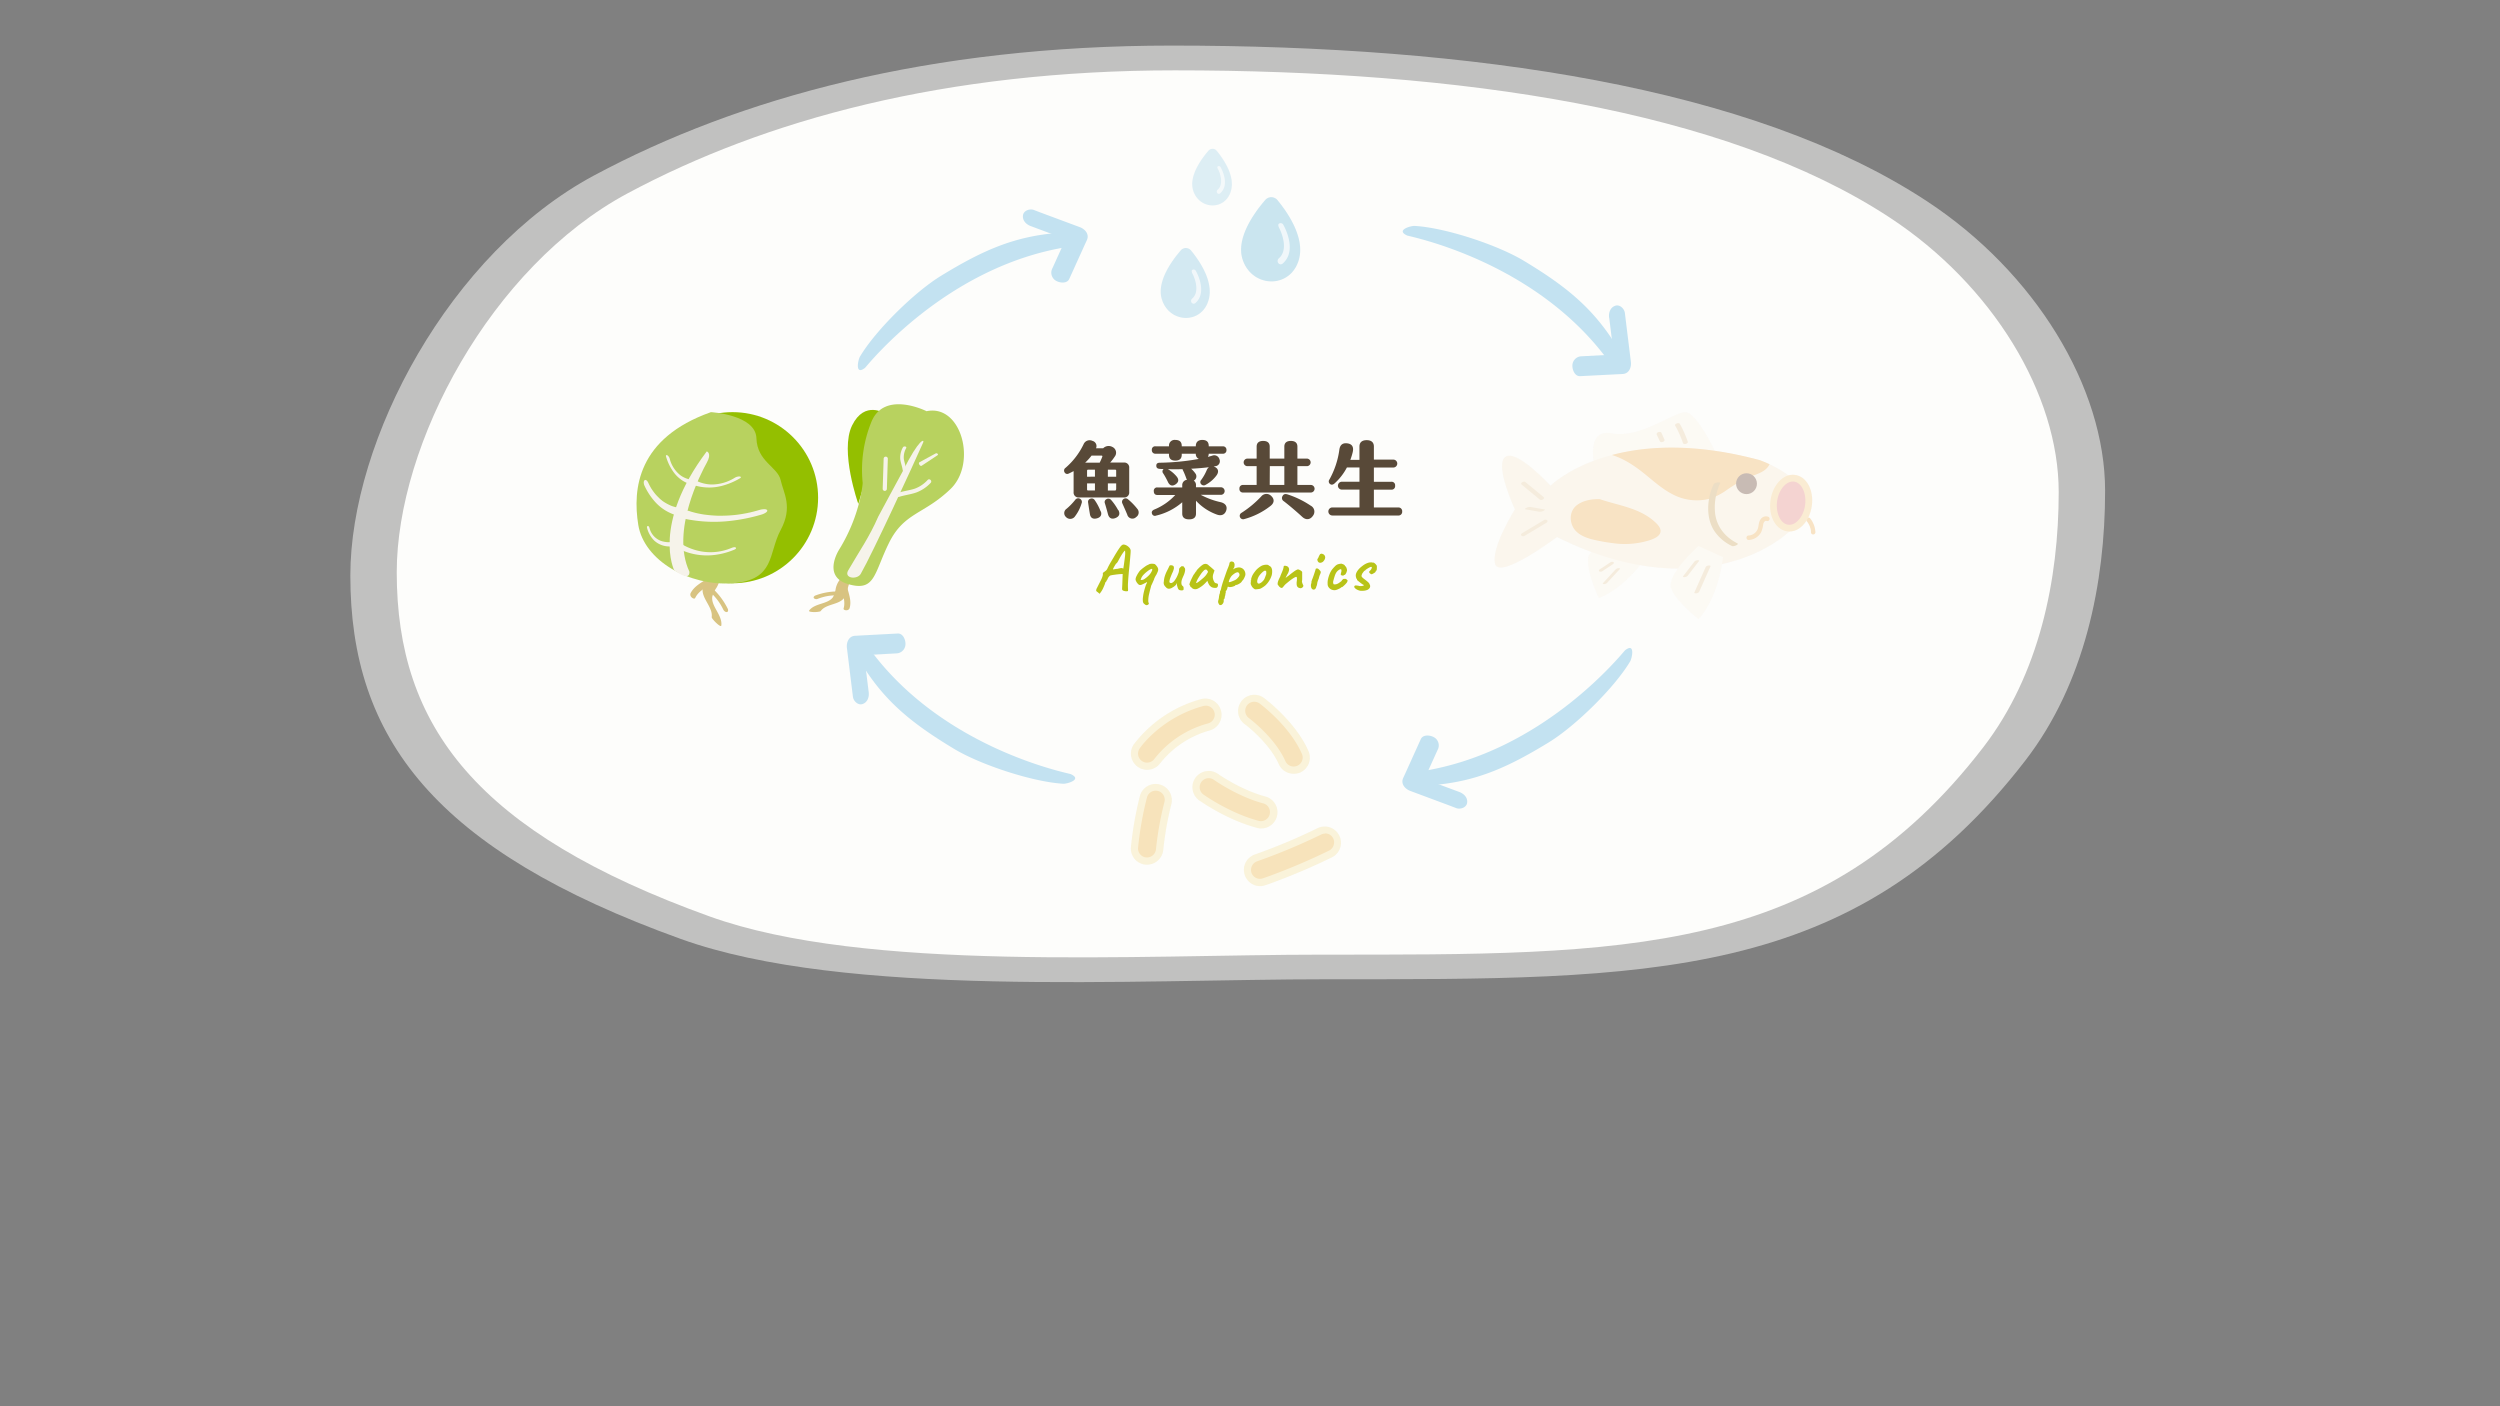<svg xmlns="http://www.w3.org/2000/svg" viewBox="0 0 1122.2 631.24"><rect x="0" y="0" width="1122.2" height="631.24" fill="#808080" stroke="none"/><defs><style>.cls-1{fill:none;}.cls-2,.cls-3{fill:#fdfdfb;}.cls-2{opacity:0.52;}.cls-4{fill:#b8c318;}.cls-5{fill:#584938;}.cls-6{fill:#c3e2f1;}.cls-7{opacity:0.3;}.cls-8{fill:#f9f1e5;}.cls-9{fill:#f4e5ce;}.cls-10{fill:#eba342;}.cls-11{fill:#4a1d0e;}.cls-12{fill:#de706e;}.cls-13{fill:#f3c376;}.cls-14{fill:#c19546;}.cls-15{fill:#c8a15b;}.cls-16{fill:#e1c498;}.cls-17{fill:#e9a425;}.cls-18{fill:#f0db8e;}.cls-19{fill:#d8c381;}.cls-20{fill:#94bf00;}.cls-21{fill:#b8d25f;}.cls-22{fill:#f6f3ea;}.cls-23{opacity:0.6;}.cls-24{fill:#50abd5;}.cls-25{fill:#d0e9f9;}.cls-26{opacity:0.8;}</style></defs><g id="底"><rect class="cls-1" width="1122.2" height="631.24"/></g><g id="白底"><path class="cls-2" d="M944.94,220.32c0,41.41-9.15,86.42-35.69,120.91C832.47,441,739.5,439.57,595.91,439.57c-87.21,0-216.47,8.51-290.36-18.11-110.4-39.76-148.29-90.09-148.29-163.09,0-60.85,44.6-144.9,109.42-179.62C331.7,43.92,417.11,20.46,526,20.46c134.46,0,260.65,18.34,339,69.89C913.46,122.19,944.94,173.79,944.94,220.32Z"/><path class="cls-3" d="M924.11,220.86c0,39.23-8.67,81.85-33.81,114.52-72.71,94.49-160.77,93.14-296.76,93.14-82.6,0-205,8.06-275-17.15C214,373.72,178.09,326,178.09,256.9c0-57.62,42.24-137.23,103.64-170.12,61.58-33,142.47-55.2,245.62-55.2,127.36,0,246.87,17.37,321.1,66.2C894.29,127.93,924.11,176.8,924.11,220.86Z"/></g><path class="cls-4" d="M492.62,265.73c-.35-.2-.54-.41-.57-.65a2.58,2.58,0,0,1,.4-1.23c.29-.59.75-1.5,1.38-2.74a13.71,13.71,0,0,0,.95-2.07,5.27,5.27,0,0,0,.28-1.07c0-.22,0-.35,0-.41a.51.51,0,0,1,.06-.43,1,1,0,0,1,.38-.28,8.42,8.42,0,0,1,.68-.53,2.63,2.63,0,0,0,.82-.91q.27-.61.6-1.26c.23-.43.53-1,.9-1.63S499.4,251,500,250c.39-.69.86-1.46,1.4-2.33s1.07-1.64,1.6-2.35a2.86,2.86,0,0,1,.67-.64,1.16,1.16,0,0,1,.62-.24,2.83,2.83,0,0,1,1.29.34,4.37,4.37,0,0,1,1.15.84,2.75,2.75,0,0,1,.67.94,2,2,0,0,1,.12,1c0,.51-.06,1.12-.12,1.85s-.12,1.5-.2,2.32-.15,1.75-.27,2.85-.23,2.24-.33,3.44-.19,2.34-.25,3.45a23.26,23.26,0,0,0,0,2.9,2.09,2.09,0,0,1,0,.5,3,3,0,0,0,0,.38,1.1,1.1,0,0,1-.77.16,4,4,0,0,1-1.14-.19c-.37-.12-.58-.27-.62-.44a.64.64,0,0,1-.12-.15,2.3,2.3,0,0,1,0-.57c0-.34.05-1,.09-1.9l.15-4.49-.38,0-1,.05-1.5.16-1.48.21a6.41,6.41,0,0,0-.94.19,1,1,0,0,0-.63.35,3.81,3.81,0,0,0-.69.92,3,3,0,0,1-.43.86,1.55,1.55,0,0,0-.31.61,2,2,0,0,0-.47.55,3.81,3.81,0,0,1-.26.87c-.18.46-.4,1-.65,1.53a11.26,11.26,0,0,1-.79,1.45l-.8,1.12Zm7-10.11,1.1-.19a5,5,0,0,1,.81-.08l1.13-.26a5.2,5.2,0,0,1,.75-.1,1,1,0,0,1,.47.07.6.6,0,0,0,.32.21,4.8,4.8,0,0,0,.12-.62q.09-.56.21-1.38c.07-.55.15-1.12.23-1.72s.15-1.16.21-1.68.09-.92.11-1.22a9.27,9.27,0,0,0-.08-1.47c-.12,0-.34.21-.67.64a18.49,18.49,0,0,0-1.11,1.67c-.42.7-.84,1.45-1.25,2.25a6.58,6.58,0,0,1-.55.88c-.16.22-.29.32-.39.32a4.32,4.32,0,0,0-.31.46c-.17.26-.34.56-.53.88s-.34.62-.47.88S499.59,255.58,499.65,255.62Z"/><path class="cls-4" d="M514.25,271.54a7.9,7.9,0,0,1-.7-.52,1.61,1.61,0,0,1-.5-.89,7.12,7.12,0,0,1,0-2,19.34,19.34,0,0,1,.48-2.68c.25-1,.55-2,.9-3a4.37,4.37,0,0,0,.32-.65,1.13,1.13,0,0,0,.15-.53c-.9.47-1.58.82-2,1a2.64,2.64,0,0,1-1.17.34,1.34,1.34,0,0,1-.86-.45,4.39,4.39,0,0,1-.8-1.08,2.27,2.27,0,0,1-.34-1.08,3.82,3.82,0,0,1,.45-1.43,11.57,11.57,0,0,1,1.05-1.78,4.21,4.21,0,0,1,.88-1c.43-.38.88-.75,1.36-1.1s.85-.61,1.11-.77a3,3,0,0,1,.47-.25l.47-.22a2.67,2.67,0,0,1,.44-.23.87.87,0,0,1,.32-.09,3.47,3.47,0,0,1,1.1-.07,3.77,3.77,0,0,1,1,.16,4,4,0,0,1,.86.91,3.13,3.13,0,0,1,.64,1.26,4.39,4.39,0,0,1,0,.54,3.39,3.39,0,0,1-.19.67c-.11.27-.3.7-.58,1.29a10.85,10.85,0,0,0-.78,1.38,3.71,3.71,0,0,0-.3.79c-.1.26-.24.59-.43,1l-.51,1.13c-.16.35-.27.58-.33.7s-.13.54-.26,1-.28,1-.43,1.64-.28,1.16-.39,1.69a12.72,12.72,0,0,0-.24,2.27,2.56,2.56,0,0,0,.24,1.32c.07.23-.05.44-.37.62A1,1,0,0,1,514.25,271.54ZM512,260.32a2.51,2.51,0,0,0,1.79-.46,12.72,12.72,0,0,0,1.77-1.45,6.84,6.84,0,0,0,.91-1.07,5.74,5.74,0,0,0,.61-1.12,1.12,1.12,0,0,0,.12-.75c-.08-.16-.32-.14-.72.05a8.63,8.63,0,0,0-1.54,1A13.16,13.16,0,0,0,513.3,258a5.43,5.43,0,0,0-1,1.49Z"/><path class="cls-4" d="M529.15,264.7a2.25,2.25,0,0,1-.47-.81c-.12-.34-.23-.74-.35-1.19a1.79,1.79,0,0,1,0-.53,3.18,3.18,0,0,0,0-.47,4.05,4.05,0,0,1-.28.53,1.78,1.78,0,0,1-.37.47c-.07.08-.25.23-.52.46a4.88,4.88,0,0,1-.83.54,3,3,0,0,1-1.72.57,1.76,1.76,0,0,1-1.3-.75,2.76,2.76,0,0,1-.77-1,2.18,2.18,0,0,1-.12-1.41,11.34,11.34,0,0,1,.3-2,15.42,15.42,0,0,1,1-2.63c.41-.8.72-1.43.94-1.88a5.57,5.57,0,0,1,.41-.79,1.92,1.92,0,0,1,1.09,0c.43.11.66.3.7.57a1.67,1.67,0,0,1,0,1.11,7.91,7.91,0,0,1-.7,1.83c-.28.67-.54,1.31-.78,1.94a6.45,6.45,0,0,0-.44,1.59c-.05.43.06.69.33.79a1,1,0,0,0,.78,0,3,3,0,0,0,1.22-1.06,11.78,11.78,0,0,0,1.5-2.79,7.06,7.06,0,0,0,.35-1,5,5,0,0,0,.15-1,1.06,1.06,0,0,1,.19-.74,2,2,0,0,1,.6-.59,1.35,1.35,0,0,1,.33-.28c.13-.09.22-.08.26,0l.47,0c.08,0,.17.06.27.23a1.31,1.31,0,0,0,.29.39c.22.17.31.55.3,1.14a7.61,7.61,0,0,1-.71,2.47,17.11,17.11,0,0,0-.75,1.82,4.83,4.83,0,0,0-.22,1.21,3.75,3.75,0,0,0,.09.89,1.45,1.45,0,0,0,.53.75.85.85,0,0,1,.36.69,4.91,4.91,0,0,1,0,.84c0,.18-.19.3-.46.37a2.18,2.18,0,0,1-.85,0A1.67,1.67,0,0,1,529.15,264.7Z"/><path class="cls-4" d="M535.26,264.14a1.24,1.24,0,0,0-.51-.47c-.26-.16-.4-.27-.4-.35a.9.9,0,0,0-.13-.37,1.56,1.56,0,0,0-.25-.37c-.1-.12-.07-.4.09-.87s.39-1,.7-1.68.66-1.35,1-2a3,3,0,0,0,.47-.62,3.5,3.5,0,0,1,.36-.5.37.37,0,0,1,.08-.22.26.26,0,0,1,.21-.1l.24-.47a2.47,2.47,0,0,1,.36-.47q.32-.36.75-.78c.3-.29.59-.56.9-.81a6.49,6.49,0,0,1,.75-.56,2.11,2.11,0,0,1,1.28-.38,1.92,1.92,0,0,1,1.13.41l.39.36c.21.17.44.37.71.58l.69.59,1.09,1-.5,1.47a4,4,0,0,0-.21,2.06,5.05,5.05,0,0,0,.56,1.52,1.13,1.13,0,0,0,.4.5,1.43,1.43,0,0,0,.66.24,1.09,1.09,0,0,1,.44.17.54.54,0,0,1,.2.48,1.67,1.67,0,0,1-.24,1,1,1,0,0,1-.55.37,4,4,0,0,1-1.85-.21,3.2,3.2,0,0,1-1.59-1.67,4.27,4.27,0,0,1-.31-.66c-.12-.33-.2-.54-.22-.64-.07.1-.18.22-.3.37l-.37.4a12.27,12.27,0,0,1-3.57,2.74A2.54,2.54,0,0,1,535.26,264.14Zm2.27-2.66a10.9,10.9,0,0,0,1.17-.84c.67-.57,1.22-1,1.65-1.41a7.63,7.63,0,0,0,1.26-1.44l.65-1.06a2.7,2.7,0,0,0-.53-.88.75.75,0,0,0-.47-.2,1.47,1.47,0,0,0-.91.48,9.49,9.49,0,0,0-1.19,1.41c-.44.62-.94,1.39-1.49,2.31a10.47,10.47,0,0,0-.79,1.85A1.18,1.18,0,0,0,537.53,261.48Z"/><path class="cls-4" d="M548,271.61h-.34a.41.41,0,0,1-.37-.25,5.46,5.46,0,0,1-.35-.57,1.75,1.75,0,0,1-.09-1.19,9.48,9.48,0,0,0,.24-1,4.3,4.3,0,0,0,.09-.72,2.34,2.34,0,0,1,.07-.45,2.52,2.52,0,0,0,.07-.49,2,2,0,0,0,.24-.65,3.45,3.45,0,0,0,.09-.73.84.84,0,0,1,.35-.65,2.07,2.07,0,0,1,.1-.58,2.09,2.09,0,0,0,.1-.48c.06-.27.2-.75.4-1.45s.46-1.48.77-2.37.6-1.74.89-2.58.56-1.56.79-2.15a15.11,15.11,0,0,0,.59-1.52,3.73,3.73,0,0,0,.24-1,.27.27,0,0,1,.06-.19c0-.05.12-.16.26-.31a.85.85,0,0,1,.78-.22,1.83,1.83,0,0,1,.81.3,4,4,0,0,1,.34.7,2.18,2.18,0,0,1,0,.95,1.73,1.73,0,0,1-.2.81c-.14.24-.26.44-.37.59s-.14.21-.1.19a5.31,5.31,0,0,1,2.33-.87,2.83,2.83,0,0,1,2.87,1.51,3.45,3.45,0,0,1,.38,1.59,2.63,2.63,0,0,1-.24.94,7.46,7.46,0,0,1-.53,1.1,2.89,2.89,0,0,1-.47.69c-.07,0-.15.07-.23.2a3.92,3.92,0,0,0-.24.42,3.19,3.19,0,0,1-.77.66,5.68,5.68,0,0,1-1.11.59,1.21,1.21,0,0,1-.79.13.34.34,0,0,0-.15.27s-.13.11-.41.23a6.82,6.82,0,0,1-1,.33,4.38,4.38,0,0,1-1,.14,1.36,1.36,0,0,1-.88-.23,1.47,1.47,0,0,0-.13.17.4.4,0,0,0-.07.21,2,2,0,0,1-.14.56,4.35,4.35,0,0,1-.3.69c-.12.2-.23.31-.33.31a.24.24,0,0,0,0,.32,2.25,2.25,0,0,1-.17.91,4.21,4.21,0,0,1-.09.71,2.81,2.81,0,0,1-.21.7,2.26,2.26,0,0,1-.1.69c-.07.23-.14.34-.22.34s-.13.14-.15.37,0,.38,0,.48a2.07,2.07,0,0,1-.47,1.28C548.49,271.42,548.22,271.61,548,271.61Zm3.76-10.29a3.19,3.19,0,0,0,.85-.21,13.85,13.85,0,0,0,1.3-.51A4.82,4.82,0,0,0,555,260a6.45,6.45,0,0,0,1.19-1.33,1.24,1.24,0,0,0-.07-1.44.68.68,0,0,0-.75-.33,2.88,2.88,0,0,0-1.13.48,10,10,0,0,0-1.26,1,4.56,4.56,0,0,0-.65.88,8,8,0,0,0-.49,1,3.14,3.14,0,0,0-.22.78C551.55,261.22,551.61,261.32,551.75,261.32Z"/><path class="cls-4" d="M563.71,264.55a1.07,1.07,0,0,1-.6-.15,3.56,3.56,0,0,1-1.44-1.67,1.89,1.89,0,0,1-.25-1.18,1.62,1.62,0,0,0,.06-.67c-.1-.1-.13-.16-.09-.19a.55.55,0,0,0,.12-.16c.11,0,.15-.11.11-.33a2.41,2.41,0,0,1,.2-1,6.1,6.1,0,0,1,.69-1.49,8.55,8.55,0,0,1,.53-.77c.23-.33.49-.65.77-1a7.89,7.89,0,0,1,.78-.77,10.87,10.87,0,0,1,1.37-1,4.24,4.24,0,0,1,1.28-.53,5.83,5.83,0,0,1,1.33-.15,1.52,1.52,0,0,1,1.14.47,1.92,1.92,0,0,1,.95.8,3.34,3.34,0,0,1,.37,1.29,7.17,7.17,0,0,1-.18,2.16,10.42,10.42,0,0,1-2.88,4.6,11.31,11.31,0,0,1-1.56,1.08,2.85,2.85,0,0,1-1.32.5Zm3-3.58a3.32,3.32,0,0,0,.92-1.24c.19-.45.39-1,.61-1.59a1.46,1.46,0,0,0,.16-.58,4.4,4.4,0,0,0,0-.81c0-.27-.09-.42-.2-.46a.53.53,0,0,0-.53-.1,3.32,3.32,0,0,0-.68.4,10.91,10.91,0,0,0-1.63,1.69,5.47,5.47,0,0,0-1,2.33,1.58,1.58,0,0,0,.16,1.1.67.67,0,0,0,.82.21A3.73,3.73,0,0,0,566.71,261Z"/><path class="cls-4" d="M583.9,264.05a2.83,2.83,0,0,1-1.07-.28,1.55,1.55,0,0,1-.69-.89,3.63,3.63,0,0,1-.11-1c0-.34,0-.67.08-1a6.88,6.88,0,0,0,.06-.84v-.55A.81.81,0,0,0,582,259c-.11-.07-.29-.05-.55.05a9.32,9.32,0,0,0-1.34.78,18.47,18.47,0,0,0-1.49,1.11c-.52.42-1.06.87-1.61,1.34a11.88,11.88,0,0,0-1,1.15c-.21.29-.42.44-.63.44a.51.51,0,0,1-.5-.06c-.18-.12-.37-.26-.56-.41s-.3-.36-.49-.61a4.24,4.24,0,0,1-.33-.48,4.43,4.43,0,0,1,.07-.85,4.5,4.5,0,0,1,.24-.8c.1-.27.23-.58.39-.94.08-.13.15-.28.22-.42s.15-.31.25-.49a8.58,8.58,0,0,1,.34-.94l.43-1c.21-.51.38-.95.5-1.32a11.34,11.34,0,0,0,.29-1.21s0-.09,0-.17a.27.27,0,0,1,.18-.15h0a1.1,1.1,0,0,1,.78,0,1.91,1.91,0,0,1,.87.34,1.65,1.65,0,0,1,.59,1.38,5.1,5.1,0,0,1-.88,2.23c-.14.32-.28.6-.43.87a1.36,1.36,0,0,0-.22.54c.31-.23.58-.43.79-.6s.4-.3.56-.4.31-.28.65-.54.69-.55,1.09-.84.7-.52.94-.68a6.17,6.17,0,0,1,.82-.48,2.08,2.08,0,0,1,.62-.25,1.75,1.75,0,0,1,.72.21,4.9,4.9,0,0,1,.79.48,1.05,1.05,0,0,1,.42.51,1.84,1.84,0,0,1,0,.31,2.24,2.24,0,0,0,0,.34c0,.32,0,.69,0,1.13s0,.88,0,1.32a5.48,5.48,0,0,1-.12,1.2.56.56,0,0,1,.09.17s0,.08,0,.18.08.27.13.41a4,4,0,0,0,.19.45,6.41,6.41,0,0,1,.26.64,1.2,1.2,0,0,1-.42.75A1.87,1.87,0,0,1,583.9,264.05Z"/><path class="cls-4" d="M588.87,264.26a1.43,1.43,0,0,1-.34-.71,3.22,3.22,0,0,1-.08-.92,1.77,1.77,0,0,1,.15-.69.75.75,0,0,1,.08-.37.38.38,0,0,0,0-.25.88.88,0,0,1,.06-.41c.06-.2.12-.38.17-.56s.3-.72.47-1.22.36-1,.53-1.53.33-1,.44-1.35.19-.61.21-.69c0-.24.16-.36.47-.38a.93.93,0,0,1,.85.29,3.82,3.82,0,0,1,.8.88.69.69,0,0,1,.17.62,4.44,4.44,0,0,1-.38,1.09,4.78,4.78,0,0,0-.28.78,7.52,7.52,0,0,0-.22.89c-.08.16-.17.38-.28.66s-.2.56-.28.81a2.78,2.78,0,0,0-.12.55,7.9,7.9,0,0,1-.14.8,2,2,0,0,1-.24.65c-.17.8-.48,1.27-.92,1.41A1,1,0,0,1,588.87,264.26ZM592,252.47a1.38,1.38,0,0,1-.48-.57,1.61,1.61,0,0,1-.18-.6c0-.18,0-.29,0-.33a2.87,2.87,0,0,0,.52-.85,8,8,0,0,1,.48-1l.16-.25a.42.42,0,0,1,.22-.19,1,1,0,0,1,1,0,1.6,1.6,0,0,1,1.09,1.88,2.74,2.74,0,0,1-.64,1.24,1.92,1.92,0,0,1-1.11.75A1.31,1.31,0,0,1,592,252.47Z"/><path class="cls-4" d="M599.56,264.87a3.36,3.36,0,0,1-1.69-.14,3.08,3.08,0,0,1-1.38-1,2.44,2.44,0,0,1-.54-1.6,6.94,6.94,0,0,1,.16-2.1,13.79,13.79,0,0,1,.76-2.45,9,9,0,0,1,1.19-2.09c.4-.47.79-.9,1.18-1.29a3.71,3.71,0,0,1,1.06-.8,5,5,0,0,1,1-.28,7.29,7.29,0,0,1,.84-.1,6.74,6.74,0,0,1,1,.38c.38.18.57.39.57.62l.15.15c.12,0,.25.14.4.42a4,4,0,0,1,.34,1,1.29,1.29,0,0,1-.06.87,3.31,3.31,0,0,1-.46,1.09c-.22.35-.41.53-.57.53h-.22c-.07,0-.1.06-.1.16s-.11.15-.31.15a1.76,1.76,0,0,1-.63-.12.63.63,0,0,1-.42-.35,1.54,1.54,0,0,1,.06-.38c0-.16.1-.42.18-.8a1.85,1.85,0,0,0,0-1.1c-.1-.18-.34-.2-.74,0a4.31,4.31,0,0,0-1.2.95,5.34,5.34,0,0,0-.84,1.52q-.36,1-.81,2.7a2,2,0,0,0,0,1.06c.09.25.16.39.22.41a2.06,2.06,0,0,0,.9,0,2.36,2.36,0,0,0,.8-.25,4.26,4.26,0,0,0,.84-.51l.81-.6a.68.68,0,0,0,.26-.34.76.76,0,0,1,.36-.37.74.74,0,0,1,.6-.37H604a1.31,1.31,0,0,1,.5.29,2,2,0,0,1,.4.46c.08.15.07.25,0,.31s-.13,0-.15.14,0,.26-.24.53a8.37,8.37,0,0,1-.78.88,10.25,10.25,0,0,1-.9.81,1.24,1.24,0,0,1-.6.34q-.3,0-.3.18s-.14.14-.42.29-.61.31-1,.47A4.3,4.3,0,0,1,599.56,264.87Z"/><path class="cls-4" d="M609.73,264.93a4.38,4.38,0,0,1-1.45-.86c-.31-.31-.43-.58-.37-.81a.83.83,0,0,1,.2-.32,1,1,0,0,1,.67-.14,9.4,9.4,0,0,1,1.6.28c.21,0,.43,0,.64,0a5.24,5.24,0,0,0,.61-.09,1.59,1.59,0,0,0,.45-.14c.1,0,.13-.1.09-.16a.71.71,0,0,0-.21-.22.5.5,0,0,0-.26-.2.92.92,0,0,0-.26,0,.81.81,0,0,0-.25-.29l-.46-.33-1.18-.94c-.35-.27-.49-.48-.41-.61v-.15c-.13,0-.26-.19-.38-.57a3.56,3.56,0,0,1-.18-1.05,3.08,3.08,0,0,1,.25-1.17,5.73,5.73,0,0,1,.65-1.12,8.58,8.58,0,0,1,.81-.94c.37-.35.77-.7,1.19-1a9,9,0,0,1,1.38-.93,7.45,7.45,0,0,1,1.66-.65,5.32,5.32,0,0,1,.94-.08,1.53,1.53,0,0,1,.77.14.52.52,0,0,1,.58.08,3.15,3.15,0,0,1,.71.6,3.18,3.18,0,0,1,.53.76c0,.24,0,.53,0,.87a7.5,7.5,0,0,1-.07.9c0,.25-.13.38-.27.38a.16.16,0,0,0-.14.17,1,1,0,0,1-.44.68,8.21,8.21,0,0,1-1.06.62c-.33.16-.59.17-.76,0l-.33-.24a1.22,1.22,0,0,1-.26-.29,1,1,0,0,1-.15-.38.6.6,0,0,1,.18-.33,4.71,4.71,0,0,0,.63-.7,2.57,2.57,0,0,0,.31-.58,1.17,1.17,0,0,0,.09-.39c0-.12,0-.19-.08-.22a.66.66,0,0,0-.31-.05,2,2,0,0,0-.63.24c-.32.16-.66.35-1,.57a7.65,7.65,0,0,0-.83.6,1.86,1.86,0,0,1-.16.27.18.18,0,0,1-.16.06q0-.12-.15,0c-.09.1-.21.23-.35.41s-.27.36-.41.56-.24.35-.32.47a1.78,1.78,0,0,1-.13.48.82.82,0,0,0-.08.46.94.94,0,0,0,.3.56c.17.17.43.4.76.67.69.51,1.2.91,1.54,1.21a5.41,5.41,0,0,1,.72.7,1.34,1.34,0,0,1,.27.53,1.53,1.53,0,0,1,.11,1.57,2.46,2.46,0,0,1-1.17,1,4.81,4.81,0,0,1-1,.28,8.53,8.53,0,0,1-1.54.11A3.64,3.64,0,0,1,609.73,264.93Z"/><path class="cls-5" d="M477.85,212a1.48,1.48,0,0,1,.45-2,32.64,32.64,0,0,0,8.1-10.58,2.93,2.93,0,0,1,4-1.51,2.4,2.4,0,0,1,1.58,3.32h3.2a3.48,3.48,0,0,1,4.15-.6,2.84,2.84,0,0,1,1,4.4,21,21,0,0,1-2,2.6h6.1a2.21,2.21,0,0,1,2.45,2.45v10.77a2.21,2.21,0,0,1-2.45,2.45H484.37a2.21,2.21,0,0,1-2.45-2.45v-9.38c-.72.38-1.43.76-2.18,1.09A1.35,1.35,0,0,1,477.85,212Zm7.65,13.94a17.76,17.76,0,0,1-2.9,5.76,2.59,2.59,0,0,1-4.11.37,2.34,2.34,0,0,1,.27-3.69,27.88,27.88,0,0,0,3.88-4,1.63,1.63,0,0,1,2.1-.52A1.59,1.59,0,0,1,485.5,225.94Zm9-21.43h-4.52a25.91,25.91,0,0,1-2.86,3.16h6.51A23.82,23.82,0,0,0,494.8,205C494.91,204.7,494.76,204.51,494.46,204.51Zm-3,9.45v-3.13h-3.09a.44.44,0,0,0-.45.46V214Zm-3.09,6.21h3.09V217h-3.54v2.75A.43.43,0,0,0,488.32,220.17Zm5.73,9.38c.52,1.39.07,2.64-1.77,3.13s-2.87-.27-3.13-1.89c-.34-2-.64-4-.83-5.31a1.44,1.44,0,0,1,1.06-1.62,1.58,1.58,0,0,1,1.88.57A22.82,22.82,0,0,1,494.05,229.55Zm7.87-.6c.86,1.62.49,2.86-1.28,3.58s-2.94,0-3.39-1.74-1-3.65-1.4-4.93a1.44,1.44,0,0,1,.76-1.81,1.62,1.62,0,0,1,2,.3A24.34,24.34,0,0,1,501.92,229Zm-1.43-18.12h-3.28V214h3.73v-2.67A.44.44,0,0,0,500.49,210.83Zm.45,8.89V217h-3.73v3.2h3.28A.43.43,0,0,0,500.94,219.72Zm8.85,12.5A2.39,2.39,0,0,1,506,231c-.71-1.73-1.47-3.39-2.18-5a1.56,1.56,0,0,1,.45-1.95,1.59,1.59,0,0,1,2.07.07,27.64,27.64,0,0,1,4.15,4.26A2.46,2.46,0,0,1,509.79,232.22Z"/><path class="cls-5" d="M550.42,229.17c-.64,1.89-2.23,2.53-4.18,1.81a23.56,23.56,0,0,1-9.38-6.21v5.76c0,1.77-1.09,2.6-3.09,2.6s-3.09-.83-3.09-2.6v-5.08a27.32,27.32,0,0,1-11.75,6,1.34,1.34,0,0,1-1.81-.82c-.3-.8,0-1.4.87-1.85a26.41,26.41,0,0,0,9.57-6.59H519.5c-1,0-1.58-.6-1.58-1.7a1.48,1.48,0,0,1,1.58-1.69h11.18v-.9a2.39,2.39,0,0,1,2.15-2.53,3,3,0,0,1-.34-.67c-.45-1.29-1-2.64-1.51-3.62a3.81,3.81,0,0,1-.18-.49c-2.19.08-4.45.08-6.56,0A14.61,14.61,0,0,1,528,213.7c1.24,1.39,1.2,2.63-.23,3.65s-2.71.75-3.54-1.06a33.93,33.93,0,0,0-2.07-3.76,1.38,1.38,0,0,1,.08-1.92l.07-.08c-.6,0-1.2,0-1.77-.07-1.09-.08-1.5-.57-1.5-1.43s.45-1.28,1.5-1.32A105.48,105.48,0,0,0,538.14,206a2.32,2.32,0,0,1-1.36-2.34h-6.32v.42c0,1.84-1,2.67-2.87,2.67s-2.86-.83-2.86-2.67v-.42h-6a1.54,1.54,0,0,1-1.69-1.69,1.47,1.47,0,0,1,1.69-1.62h6v-.19a2.54,2.54,0,0,1,2.86-2.68c1.85,0,2.87.83,2.87,2.68v.19h6.32v-.15c0-1.89,1.21-2.72,2.9-2.72,1.89,0,2.9.83,2.9,2.72v.15h6.29a1.53,1.53,0,0,1,1.66,1.69,1.51,1.51,0,0,1-1.66,1.62h-6.29a3.16,3.16,0,0,1-.37,1.43l1.88-.53a2.42,2.42,0,0,1,3.28,1.55,2.24,2.24,0,0,1-1.85,3.16c-.23,0-.45.08-.72.15a2.3,2.3,0,0,1,.68.27c1.58.86,1.62,2.37.53,3.8a14.8,14.8,0,0,1-4.78,4.11,1.52,1.52,0,0,1-1.92-.12,1.37,1.37,0,0,1-.15-2,21.84,21.84,0,0,0,2.52-4.44,3,3,0,0,1,1-1.32c-2.3.3-5.05.53-8,.68a11.68,11.68,0,0,1,1.81,2,2.16,2.16,0,0,1-.64,3.35,2.3,2.3,0,0,1,1,2.08v.9h11.3a1.7,1.7,0,0,1,0,3.39H539a34.57,34.57,0,0,0,9,3.31C550.19,226,551,227.4,550.42,229.17Z"/><path class="cls-5" d="M556.36,219.38a1.52,1.52,0,0,1,1.66-1.69h6.06v-8.44h-4.26a1.7,1.7,0,0,1,0-3.39h4.26v-5.38c0-1.66,1-2.56,2.94-2.56s2.93.9,2.93,2.56v5.38h6.56v-5.38c0-1.66,1-2.56,2.93-2.56s2.94.9,2.94,2.56v5.38h4.37a1.7,1.7,0,0,1,0,3.39h-4.37v8.44h6.14a1.7,1.7,0,0,1,0,3.39H558A1.52,1.52,0,0,1,556.36,219.38Zm13.9,7.76A32.91,32.91,0,0,1,558.54,233a1.54,1.54,0,0,1-1.2-2.83,45.81,45.81,0,0,0,8.81-7.34,3,3,0,0,1,4.56-.12C572.18,224.13,572,225.82,570.26,227.14Zm-.31-9.45h6.56v-8.44H570Zm19.29,14c-1.28,1.69-3.09,1.81-4.71.3-2.49-2.3-5.76-5.08-8.25-7a1.65,1.65,0,0,1-.56-2.34c.45-.86,1.16-1.05,2.26-.71A41.14,41.14,0,0,1,588.37,227,3,3,0,0,1,589.24,231.66Z"/><path class="cls-5" d="M629.41,229.59a1.66,1.66,0,0,1-1.84,1.81H598.08a1.81,1.81,0,1,1,0-3.62h12.16v-8h-7.9a1.77,1.77,0,0,1,0-3.54h7.9v-6.4H604.6a25.43,25.43,0,0,1-5.58,7.19c-.71.6-1.39.71-2,.22a1.42,1.42,0,0,1-.27-2,38,38,0,0,0,4.48-13.52c.34-2.19,1.62-3,3.62-2.71s2.9,1.54,2.37,3.88a25.63,25.63,0,0,1-1.09,3.54h4.1v-6c0-1.84,1.13-2.86,3.24-2.86s3.24,1,3.24,2.86v5.87h8.85a1.78,1.78,0,0,1,0,3.55h-8.85v6.4h7.8a1.56,1.56,0,0,1,1.73,1.77,1.58,1.58,0,0,1-1.73,1.77h-7.8v8h10.85A1.66,1.66,0,0,1,629.41,229.59Z"/><path class="cls-6" d="M479.78,110.76c1.84-.28,1.14-1.9.31-2.93a10,10,0,0,0-2.57-2.29,5.08,5.08,0,0,0-2.6-1c-19.45,1.58-33.43,7.58-52.43,19.22C410.6,131,393,148.29,386,160.11c-.83,1.4-2.37,8.65,2.31,5C389.06,164.44,424.56,119.3,479.78,110.76Z"/><path class="cls-6" d="M462.73,101.51l18,6.71,2.59,1-3.22-5.81-6.9,15.26-1,2.18a4.21,4.21,0,0,0,2.12,5.34c1.67.86,4.7,1.13,5.66-1l6.91-15.26,1-2.17c1.19-2.64-.83-4.93-3.21-5.81l-18-6.7-2.59-1c-1.83-.68-4.6.23-4.89,2.39-.33,2.38,1.49,4.12,3.54,4.88Z"/><path class="cls-6" d="M722,162c1.09,1.5,2.21.13,2.74-1.08a9.91,9.91,0,0,0,.85-3.33,5,5,0,0,0-.29-2.78c-10.36-16.53-22.12-26.19-41.2-37.7-11.94-7.21-35.36-14.91-49.09-15.7-1.62-.1-8.76,1.87-3.34,4.32C632.58,106.16,689,116.91,722,162Z"/><path class="cls-6" d="M722.34,142.62l2.35,19.1.34,2.74,3.67-5.53-16.72.89-2.39.13a4.2,4.2,0,0,0-3.77,4.34c0,1.87,1.16,4.69,3.49,4.56L726,168l2.39-.12c2.88-.16,4-3,3.67-5.53l-2.35-19.1-.33-2.74c-.24-1.94-2.32-4-4.37-3.25-2.27.81-3,3.22-2.71,5.4Z"/><path class="cls-6" d="M637.94,346.23c-1.83.28-1.13,1.9-.3,2.94a9.65,9.65,0,0,0,2.57,2.28,5,5,0,0,0,2.6,1c19.44-1.59,33.42-7.58,52.43-19.23,11.89-7.28,29.5-24.53,36.52-36.36.83-1.4,2.37-8.64-2.3-4.95C728.66,292.56,693.17,337.69,637.94,346.23Z"/><path class="cls-6" d="M655,355.48l-18-6.7-2.58-1,3.21,5.8,6.91-15.26,1-2.18a4.19,4.19,0,0,0-2.12-5.34c-1.66-.85-4.69-1.13-5.66,1l-6.9,15.26-1,2.18c-1.19,2.63.84,4.92,3.22,5.8l18,6.71,2.59,1c1.83.68,4.6-.23,4.89-2.38.33-2.39-1.49-4.12-3.55-4.89Z"/><path class="cls-6" d="M390.3,291.22c-1.1-1.5-2.21-.14-2.75,1.08a9.85,9.85,0,0,0-.85,3.33,5.09,5.09,0,0,0,.3,2.77c10.36,16.54,22.11,26.19,41.2,37.71,11.93,7.2,35.35,14.9,49.08,15.7,1.63.09,8.77-1.88,3.34-4.33C479.7,347.06,423.29,336.32,390.3,291.22Z"/><path class="cls-6" d="M389.93,310.61l-2.35-19.1-.33-2.74-3.68,5.53,16.73-.89,2.38-.13a4.21,4.21,0,0,0,3.77-4.34c0-1.87-1.15-4.69-3.49-4.57l-16.73.89-2.38.13c-2.89.15-4,3-3.68,5.53l2.35,19.1.34,2.74c.24,1.94,2.32,4,4.37,3.25,2.26-.81,3-3.22,2.7-5.4Z"/><g class="cls-7"><path class="cls-8" d="M770.77,204.45s-8.84-19.24-14.16-19.45-20.16,11.94-33.15,9.5-7.09,17.65-7.09,17.65"/><path class="cls-8" d="M732.38,239.11s-19,5-19.55,11.6,4.84,17.72,4.84,17.72S729,265,740,248.56"/><path class="cls-9" d="M698.92,241.09c67.44,33.68,111.35-1.51,111.94-14.35s-21.09-20.23-21.09-20.23C724.8,189.08,696,218,696,218s-15.14-16.51-20.25-12.94S680,228.63,680,228.63s-10.88,17.3-8.88,24.53S698.92,241.09,698.92,241.09Z"/><path class="cls-8" d="M773.43,250.13c-2.46,19.63-11,27.77-11,27.77s-9.81-7.53-12.27-13.66,12.27-19.14,12.27-19.14"/><path class="cls-10" d="M737.8,212.36c4.15,3.32,8.12,7,12.86,9.45a23.17,23.17,0,0,0,17.17,1.95,29,29,0,0,0,7.55-4A72.07,72.07,0,0,1,783.3,215c3.91-2,9.1-2.54,11-6.61a49,49,0,0,0-4.54-1.88c-29.1-7.81-50.95-6.31-66.21-2.27C728.85,205.86,733.46,208.91,737.8,212.36Z"/><path class="cls-10" d="M742.61,234.07c-6.9-6.12-16.07-7.13-24.47-10-3.5-.11-7.28.49-10.14,2.56-3.19,2.32-3.69,6.58-1.89,10,1.61,3,5,4.5,8.15,5.37a77.75,77.75,0,0,0,9.7,1.8,37.18,37.18,0,0,0,16.57-1.32c1.63-.55,3.92-1.42,4.67-3.13C746.08,237.31,743.93,235.24,742.61,234.07Z"/><circle class="cls-11" cx="783.97" cy="217.12" r="4.68"/><path class="cls-10" d="M793.82,232a2.86,2.86,0,0,0-3.44,1c-.9,1.12-.88,2.52-1.19,3.86a4.64,4.64,0,0,1-4.26,3.52c-1.28,0-1.29,2,0,2a6.68,6.68,0,0,0,5.61-3.48,12.89,12.89,0,0,0,.93-3.52,2.43,2.43,0,0,1,.61-1.29,1.78,1.78,0,0,1,.41-.27s.32-.07.17-.05h.15a1,1,0,0,0,1.37-.35A1,1,0,0,0,793.82,232Z"/><path class="cls-10" d="M812.5,232.64a1,1,0,0,0-1.41,0,1,1,0,0,0,0,1.41l.13.17.22.3c.14.2.28.42.4.63s.21.38.31.58.1.22.16.33l0,.05.06.15a12,12,0,0,1,.41,1.33q.08.34.12.69s0,.22,0,.24l0,.38a1,1,0,1,0,2,0A10.76,10.76,0,0,0,812.5,232.64Z"/><ellipse class="cls-12" cx="803.99" cy="225.87" rx="11.28" ry="7.84" transform="translate(469.96 991.28) rotate(-82.12)"/><path class="cls-13" d="M803.21,238.59a6.74,6.74,0,0,1-2.08-.32c-5-1.54-7.66-8.15-6.13-15.06.87-4,3.08-7.32,5.9-9a7.3,7.3,0,0,1,6-.78c5,1.54,7.66,8.16,6.13,15.06-.87,4-3.08,7.33-5.9,9A7.64,7.64,0,0,1,803.21,238.59Zm1.57-22.44a4.82,4.82,0,0,0-2.38.68c-2.11,1.23-3.79,3.85-4.49,7-1.15,5.23.73,10.52,4.1,11.57a4.45,4.45,0,0,0,3.57-.51c2.11-1.22,3.79-3.85,4.49-7,1.15-5.22-.73-10.52-4.1-11.57A4.22,4.22,0,0,0,804.78,216.15Z"/><path class="cls-14" d="M769.24,217.34c-3,6.34-3.65,14.89.25,20.95a19.72,19.72,0,0,0,8,6.82c.7.34,3.36-.73,2.35-1.24-5.2-2.62-9-7.07-9.89-12.91a25,25,0,0,1,1.25-11.68,20.38,20.38,0,0,1,.93-2.39c.29-.62-2.49-.36-2.88.45Z"/><line class="cls-15" x1="692.04" y1="223.69" x2="683.85" y2="216.94"/><path class="cls-16" d="M692.89,223.11l-7.17-5.91-1-.84c-.66-.55-2.61.42-1.7,1.17l7.17,5.91,1,.84c.66.54,2.61-.42,1.7-1.17Z"/><line class="cls-15" x1="692.04" y1="229.18" x2="685.93" y2="228.1"/><path class="cls-16" d="M693.24,228.66l-5.34-.95-.77-.13a3.65,3.65,0,0,0-2,.39c-.21.1-1,.55-.38.66l5.34.94.77.14a3.75,3.75,0,0,0,2-.4c.21-.1,1-.54.38-.65Z"/><line class="cls-15" x1="693.57" y1="234.08" x2="683.85" y2="239.9"/><path class="cls-16" d="M693.09,233.43l-8.52,5.1-1.2.72c-.37.22-.85.67-.51,1.13a1.25,1.25,0,0,0,1.48.17l8.51-5.1,1.21-.72c.37-.22.84-.67.51-1.13a1.23,1.23,0,0,0-1.48-.17Z"/><line class="cls-15" x1="766.73" y1="254.37" x2="761.64" y2="265.8"/><path class="cls-16" d="M765.65,254.53l-4.46,10-.63,1.43c-.19.43.72.4.91.37a1.6,1.6,0,0,0,1.25-.68l4.45-10,.64-1.43c.19-.43-.73-.4-.91-.37-.43.06-1.06.25-1.25.69Z"/><line class="cls-15" x1="761.64" y1="251.98" x2="756.5" y2="258.63"/><path class="cls-16" d="M760.65,252l-4.5,5.82-.64.83c-.29.38.25.44.53.42a2.23,2.23,0,0,0,1.45-.53l4.5-5.82.64-.83c.29-.38-.26-.44-.53-.42a2.23,2.23,0,0,0-1.45.53Z"/><line class="cls-15" x1="726.19" y1="255.48" x2="720.42" y2="261.71"/><path class="cls-16" d="M725.29,255.51,720.23,261l-.71.77c-.31.33.27.43.49.43a2,2,0,0,0,1.31-.5l5.06-5.47.72-.76c.31-.34-.27-.44-.5-.44a2,2,0,0,0-1.31.5Z"/><line class="cls-15" x1="723.44" y1="252.83" x2="718.68" y2="255.98"/><path class="cls-16" d="M722.81,252.45l-4.16,2.76-.6.39c-.3.2-.55.68-.14.91a1.43,1.43,0,0,0,1.41-.15l4.16-2.75.6-.4c.3-.2.55-.68.13-.91a1.47,1.47,0,0,0-1.4.15Z"/><path class="cls-15" d="M753,190.7a41.81,41.81,0,0,1,3.54,7.87"/><path class="cls-16" d="M752,191.17c.1.15.19.32.28.48s.23.39.33.59.32.6.4.77a52.33,52.33,0,0,1,2.44,5.85c.18.5.84.53,1.27.41s1.08-.49.9-1a53,53,0,0,0-2.47-5.93c-.36-.71-.72-1.44-1.15-2.12s-2.58,0-2,.94Z"/><line class="cls-15" x1="744.68" y1="194.64" x2="746.13" y2="197.73"/><path class="cls-16" d="M743.59,194.93l1.28,2.71.18.38a.71.71,0,0,0,.45.41A1.61,1.61,0,0,0,747,198c.11-.15.27-.39.18-.58L746,194.73l-.18-.38a.7.7,0,0,0-.45-.42,1.56,1.56,0,0,0-.83,0,1.48,1.48,0,0,0-.71.42c-.12.14-.28.38-.19.58Z"/></g><g id="菌"><g class="cls-7"><path class="cls-17" d="M514.9,343.94a5.68,5.68,0,0,1-4.69-8.85,55,55,0,0,1,29.36-19.72,5.68,5.68,0,0,1,3,10.94,44.35,44.35,0,0,0-23,15.18A5.69,5.69,0,0,1,514.9,343.94Z"/><path class="cls-18" d="M514.9,345.56a7.29,7.29,0,0,1-6-11.38,56.76,56.76,0,0,1,30.26-20.37,7.3,7.3,0,0,1,3.93,14.06,43.15,43.15,0,0,0-22.15,14.55A7.32,7.32,0,0,1,514.9,345.56Zm26.19-28.77a4.15,4.15,0,0,0-1.09.15c-18.93,5.28-28.07,18.5-28.45,19.06a4.05,4.05,0,0,0,6.7,4.56,45.72,45.72,0,0,1,23.94-15.81,4.06,4.06,0,0,0-1.1-8Z"/><path class="cls-17" d="M580.71,345.71a5.68,5.68,0,0,1-5.2-3.39c-4.47-10.19-15.76-18.6-15.87-18.69a5.67,5.67,0,0,1,6.72-9.14c.56.41,13.83,10.26,19.54,23.26a5.68,5.68,0,0,1-2.91,7.48A5.59,5.59,0,0,1,580.71,345.71Z"/><path class="cls-18" d="M580.71,347.33A7.29,7.29,0,0,1,574,343c-4.28-9.74-15.25-18-15.36-18a7.3,7.3,0,0,1,8.65-11.76c.58.43,14.19,10.54,20.07,23.92a7.32,7.32,0,0,1-3.75,9.62A7.23,7.23,0,0,1,580.71,347.33ZM563,315a4.06,4.06,0,0,0-2.41,7.32c.12.09,11.75,8.76,16.39,19.34a4.07,4.07,0,0,0,3.72,2.42,4,4,0,0,0,1.63-.34,4.06,4.06,0,0,0,2.08-5.34c-5.53-12.6-18.47-22.21-19-22.62A4.08,4.08,0,0,0,563,315Z"/><path class="cls-17" d="M566.18,370.27a5.57,5.57,0,0,1-1.45-.2c-13.39-3.54-25-11.74-25.46-12.09a5.68,5.68,0,1,1,6.6-9.24h0c.1.07,10.42,7.36,21.76,10.36a5.68,5.68,0,0,1-1.45,11.17Z"/><path class="cls-18" d="M566.18,371.89a7.39,7.39,0,0,1-1.87-.25c-13.68-3.62-25.48-12-26-12.34a7.29,7.29,0,0,1-1.7-10.18,7.32,7.32,0,0,1,10.18-1.7c.1.07,10.2,7.19,21.24,10.12a7.3,7.3,0,0,1-1.87,14.35Zm-23.6-22.58a4.05,4.05,0,0,0-2.37,7.35c.48.34,11.81,8.37,24.93,11.85a4.06,4.06,0,0,0,2.08-7.84c-11.75-3.11-22.2-10.54-22.3-10.61A4,4,0,0,0,542.58,349.31Z"/><path class="cls-17" d="M514.91,386.52l-.49,0a5.68,5.68,0,0,1-5.17-6.15,153.88,153.88,0,0,1,4-22.82,5.68,5.68,0,0,1,11,2.89,144.86,144.86,0,0,0-3.71,20.91A5.69,5.69,0,0,1,514.91,386.52Z"/><path class="cls-18" d="M514.91,388.14l-.63,0a7.28,7.28,0,0,1-6.64-7.9,156.36,156.36,0,0,1,4.08-23.1,7.3,7.3,0,0,1,14.11,3.73,143.59,143.59,0,0,0-3.66,20.63A7.34,7.34,0,0,1,514.91,388.14Zm3.87-33.22a4.06,4.06,0,0,0-3.92,3,150.86,150.86,0,0,0-4,22.55,4,4,0,0,0,.93,3,4,4,0,0,0,2.76,1.43l.35,0a4.08,4.08,0,0,0,4-3.71A145.75,145.75,0,0,1,522.7,360a4.06,4.06,0,0,0-2.89-4.95A3.65,3.65,0,0,0,518.78,354.92Z"/><path class="cls-17" d="M570.74,394.7c-2,.71-3.11,1.11-3.27,1.16a5.68,5.68,0,1,1-3.62-10.76,264.82,264.82,0,0,0,28.49-12,5.67,5.67,0,0,1,5,10.18A279.4,279.4,0,0,1,570.74,394.7Z"/><path class="cls-18" d="M565.67,397.78a7.33,7.33,0,0,1-6.93-5,7.31,7.31,0,0,1,4.59-9.24,263.81,263.81,0,0,0,28.29-11.88,7.3,7.3,0,0,1,6.43,13.1,284,284,0,0,1-26.75,11.43h0c-1.95.71-3.12,1.11-3.3,1.17A7.35,7.35,0,0,1,565.67,397.78Zm29.17-23.6a4,4,0,0,0-1.78.42,271.17,271.17,0,0,1-28.71,12,4,4,0,0,0-2.32,2,4,4,0,0,0,4.92,5.64c.18-.06,1.33-.45,3.23-1.14a283,283,0,0,0,26.44-11.3,4,4,0,0,0,2-2.33,4,4,0,0,0-3.83-5.37Z"/></g></g><g id="菜"><path class="cls-19" d="M383.27,259.09c-2.06-.24-5.13-.25-6.5,1.4a9.7,9.7,0,0,0-1.66,3.9,11.33,11.33,0,0,1-1.2,3.66c-1.07,1.55-3.12,2.26-5,2.86-2.13.69-4.44,1.41-5.7,3.16-.42.59,1.59.66,1.9.67a12,12,0,0,0,2.08-.1c.33-.05,1-.11,1.23-.37,2.05-2.84,6.63-2.75,9.44-4.82,2.35-1.73,2.3-4.6,3.16-7a5.94,5.94,0,0,1,.93-1.78,2.79,2.79,0,0,1,.67-.61s.18-.16.28-.12-.9.15-.59.11a4.09,4.09,0,0,1-1.16.05c-.81,0-1,0-.61,0a7.41,7.41,0,0,0,3.69-.28c1-.47-.56-.71-1-.76Z"/><path class="cls-19" d="M376,265.49a28.17,28.17,0,0,0-10,1.82c-.51.2-1,.73-.66,1.21a1.62,1.62,0,0,0,1.77.27,23.57,23.57,0,0,1,4.19-1.2,23.23,23.23,0,0,1,4.37-.35c.59,0,1.38-.33,1.47-.9s-.63-.85-1.18-.85Z"/><path class="cls-19" d="M377.68,264.27c.72,2.93,1.89,5.86,1,8.86-.17.55.67.81,1.15.81a1.54,1.54,0,0,0,1.5-.83c1-3.14-.22-6.23-1-9.3-.26-1.06-2.91-.6-2.64.46Z"/><path class="cls-20" d="M385.28,226.2s-8.43-23.74-2.79-35.23,14.8-5.3,14.8-5.3"/><path class="cls-21" d="M415.92,184.58s-19-9.6-24.8,4.88a57.35,57.35,0,0,0-3.88,27.35s-.87,14.1-10.46,29.72c0,0-8.07,12.25,4,15.69s11.42-4.57,18.23-18.44,15.76-12.76,27.71-24.33S431.54,181.28,415.92,184.58Z"/><path class="cls-22" d="M405.22,211.55c-.74,1.48-10.28,18.85-11,20.37-4,9.21-8.46,15.42-13.48,24.13-2.07,3.58,4,4.29,5.6,1.59,5.26-9.11,23.82-49.41,28.05-59C415.1,197.1,412.76,196.44,405.22,211.55Z"/><path class="cls-22" d="M416.43,215.42a14.7,14.7,0,0,1-6,4c-2.38.74-4.88,1-7.25,1.79-1.14.37-.7,2.2.45,1.82,2.55-.83,5.25-1.08,7.78-2a17,17,0,0,0,6.35-4.28C418.59,215.91,417.28,214.57,416.43,215.42Z"/><path class="cls-22" d="M406.77,201.15a8.27,8.27,0,0,0-1.07,4.77c.23,1.61.87,3.13,1.07,4.75.1.77-1.48,1.13-1.57.35-.22-1.73-.95-3.36-1.11-5.1a9.47,9.47,0,0,1,1.19-5.07C405.65,200.08,407.15,200.37,406.77,201.15Z"/><path class="cls-22" d="M396.66,205.8l-.44,13.59a.94.94,0,0,0,1.88.06l.43-13.6A.94.94,0,0,0,396.66,205.8Z"/><path class="cls-22" d="M420.84,204.34l-7.14,4.74c-.63.42-1.67-1.14-1-1.57l7.21-3.93C420.51,203.16,421.47,203.92,420.84,204.34Z"/><path class="cls-19" d="M318.93,253.58c1.86,1.36,4.34,3.68,4.2,6a10.72,10.72,0,0,1-1.61,4.39,12.81,12.81,0,0,0-1.79,3.88c-.31,2.06.81,4.17,1.85,6.05,1.2,2.17,2.52,4.5,2.21,6.87-.1.8-1.78-.67-2-.9a13.86,13.86,0,0,1-1.6-1.65c-.23-.28-.76-.88-.72-1.23.5-3.84-3.27-7.23-4-11-.59-3.18,1.62-5.46,2.72-8a6.37,6.37,0,0,0,.6-2.13,3.38,3.38,0,0,0-.08-1s0-.26-.13-.31.6.8.38.53a4.62,4.62,0,0,0,.9.92c.68.59.84.74.49.47a8.22,8.22,0,0,1-2.77-3c-.42-1.11,1-.15,1.37.13Z"/><path class="cls-19" d="M320,264.26a31.14,31.14,0,0,1,6.67,9c.26.54.27,1.35-.38,1.47s-1.36-.54-1.64-1.12a25.12,25.12,0,0,0-2.48-4.13,26.06,26.06,0,0,0-3.26-3.59c-.47-.45-.87-1.31-.51-1.83s1.15-.21,1.6.2Z"/><path class="cls-19" d="M319.54,262c-2.8,1.82-6,3.3-7.48,6.42-.28.57-1.16.15-1.54-.22a1.71,1.71,0,0,1-.58-1.81c1.59-3.26,4.88-4.86,7.81-6.77,1-.65,2.8,1.72,1.79,2.38Z"/><circle class="cls-20" cx="328.82" cy="223.41" r="38.41"/><path class="cls-21" d="M319.12,185s20.09,1.16,20.42,11.7,9.55,12.87,10.87,18.79,5.6,12,0,22.45-2.33,22.45-21.59,23.87-39.73-10.1-42.32-26.24S286.17,196.68,319.12,185Z"/><path class="cls-22" d="M302.64,256s-10.18-20.46,14.61-53.38c0,0,2.44.72,0,5.1s-16.32,30.59-7.8,48.87C309.45,256.58,310.3,261.51,302.64,256Z"/><path class="cls-22" d="M301.68,244.53a21.14,21.14,0,0,0,5,2.71,28.14,28.14,0,0,0,12.7,2,32.82,32.82,0,0,0,10-2.4c.3-.12,1.31-.51.92-1s-1.68,0-2,.14a24.19,24.19,0,0,1-13.68,1.51,25.85,25.85,0,0,1-8.52-3.19,13.29,13.29,0,0,1-1.41-.94c-.5-.38-1.54,0-2,.14-.22.08-1.39.6-.92,1Z"/><path class="cls-22" d="M309.23,216.63a13.15,13.15,0,0,0,3.94,1.61A22.38,22.38,0,0,0,324,218.1a30.84,30.84,0,0,0,8.23-3.45c.55-.31.36-.72-.2-.77a3.88,3.88,0,0,0-2.24.6,19.68,19.68,0,0,1-10.33,3,16.19,16.19,0,0,1-3.73-.51c-.51-.13-1-.28-1.51-.46l-.59-.23-.23-.1-.15-.06a6.89,6.89,0,0,1-1.07-.58c-.54-.36-1.5-.07-2.05.14-.19.07-1.42.64-.92,1Z"/><path class="cls-22" d="M304.07,231.89a31,31,0,0,0,6.22,1.52,63.52,63.52,0,0,0,17.31.43,80,80,0,0,0,13.95-2.78,7.53,7.53,0,0,0,2.14-.92c.26-.18.83-.61.72-1-.27-1-2.92-.41-3.45-.25-.94.28-1.88.54-2.83.78l-1.5.37-.5.11c.9-.15-.2,0-.37.08-1.74.35-3.5.65-5.27.87-.18,0-.71.11,0,0l-.66.07-1.09.1c-.83.07-1.67.13-2.51.17l-2.18.06h-.58c.62,0,.26,0,.12,0l-1.29,0a61,61,0,0,1-7-.64c-.46-.06.4.07.1,0l-.32-.05-.72-.13-1.2-.24c-.68-.15-1.36-.31-2-.5a18.91,18.91,0,0,1-1.9-.59,4.59,4.59,0,0,0-2,0,8.12,8.12,0,0,0-2.4.77c-.69.36-2.06,1.29-.73,1.8Z"/><path class="cls-22" d="M304.39,244.83a12.46,12.46,0,0,1-3.87.46,10,10,0,0,1-6.94-2.72,12.41,12.41,0,0,1-3.06-5.34c-.06-.21-.28-.86.17-1.09s.76.56.84.81a8.3,8.3,0,0,0,5.23,5.87,11.63,11.63,0,0,0,5.76.38,9.32,9.32,0,0,0,1.2-.27c.46-.13.73.48.84.81.05.14.26,1-.17,1.09Z"/><path class="cls-22" d="M312.57,217.73a9.77,9.77,0,0,1-3.51-.65,14.65,14.65,0,0,1-6.89-5.42,22.59,22.59,0,0,1-3.21-6.77c-.16-.52.21-.75.6-.52a2.74,2.74,0,0,1,1.07,1.57,13.71,13.71,0,0,0,4.84,7.43,11,11,0,0,0,2.71,1.43c.41.14.83.26,1.25.36l.52.11.21,0,.14,0a6.94,6.94,0,0,0,1,.07c.57,0,1,.67,1.23,1.1.08.15.53,1.21,0,1.23Z"/><path class="cls-22" d="M305.68,231.66a12,12,0,0,1-3.72-.92,20.52,20.52,0,0,1-8-5.57,29.07,29.07,0,0,1-4.59-7,3.66,3.66,0,0,1-.4-1.46,1.5,1.5,0,0,1,.29-1.07c.75-.72,1.56.67,1.71,1,.25.55.52,1.08.79,1.59.15.27.3.54.46.81.05.08.1.18.15.25-.31-.42.07.11.13.19a23,23,0,0,0,1.84,2.5c.06.08.25.33,0,0a3.45,3.45,0,0,0,.26.28l.42.45c.34.34.68.67,1,1s.62.54.94.8l.26.2c-.29-.2-.11-.09-.05,0l.59.42a20.37,20.37,0,0,0,3.54,1.9c.25.1-.22-.09,0,0l.17.07.4.14.69.22c.4.12.8.22,1.21.3a7.83,7.83,0,0,0,1.21.18c.38,0,.72.43.91.69a3.39,3.39,0,0,1,.62,1.43c.09.53.14,1.73-.76,1.69Z"/></g><g id="水"><g class="cls-7"><g class="cls-23"><path class="cls-24" d="M546.16,67.69a2.41,2.41,0,0,0-3.75,0c-3.14,3.63-8.88,11.42-6.82,17.87,2.79,8.72,14.56,9.06,17,0C554.45,78.88,549.13,71.28,546.16,67.69Z"/><path class="cls-25" d="M547.11,87a.89.89,0,0,1-.73-.38,1.07,1.07,0,0,1,.15-1.42c3.34-2.84.44-8.85.41-8.92-.28-.47-.76-1.28-.33-1.57a.89.89,0,0,1,1.29.32c.18.31,4.44,7.79-.22,11.76A.89.89,0,0,1,547.11,87Z"/></g><g class="cls-26"><path class="cls-24" d="M534.62,112.42a3,3,0,0,0-4.63,0c-3.88,4.48-11,14.1-8.42,22.07,3.44,10.77,18,11.18,21,0C544.86,126.25,538.29,116.85,534.62,112.42Z"/><path class="cls-25" d="M535.8,136.32a1.14,1.14,0,0,1-.91-.48,1.32,1.32,0,0,1,.2-1.75c4.12-3.51.4-10.84.36-10.92-.34-.58-.8-1.68-.26-2a1.09,1.09,0,0,1,1.58.39c.23.39,5.48,9.63-.26,14.53A1.09,1.09,0,0,1,535.8,136.32Z"/></g><path class="cls-24" d="M573.47,89.88a3.58,3.58,0,0,0-5.58-.06c-4.67,5.4-13.21,17-10.14,26.57,4.15,13,21.66,13.47,25.34,0C585.79,106.52,577.88,95.21,573.47,89.88Z"/><path class="cls-25" d="M574.88,118.65a1.34,1.34,0,0,1-1.09-.58A1.58,1.58,0,0,1,574,116c5-4.23.42-13.23.37-13.32-.4-.71-.89-1.85-.25-2.29a1.32,1.32,0,0,1,1.91.48c.28.47,6.6,11.59-.31,17.48A1.33,1.33,0,0,1,574.88,118.65Z"/></g></g></svg>